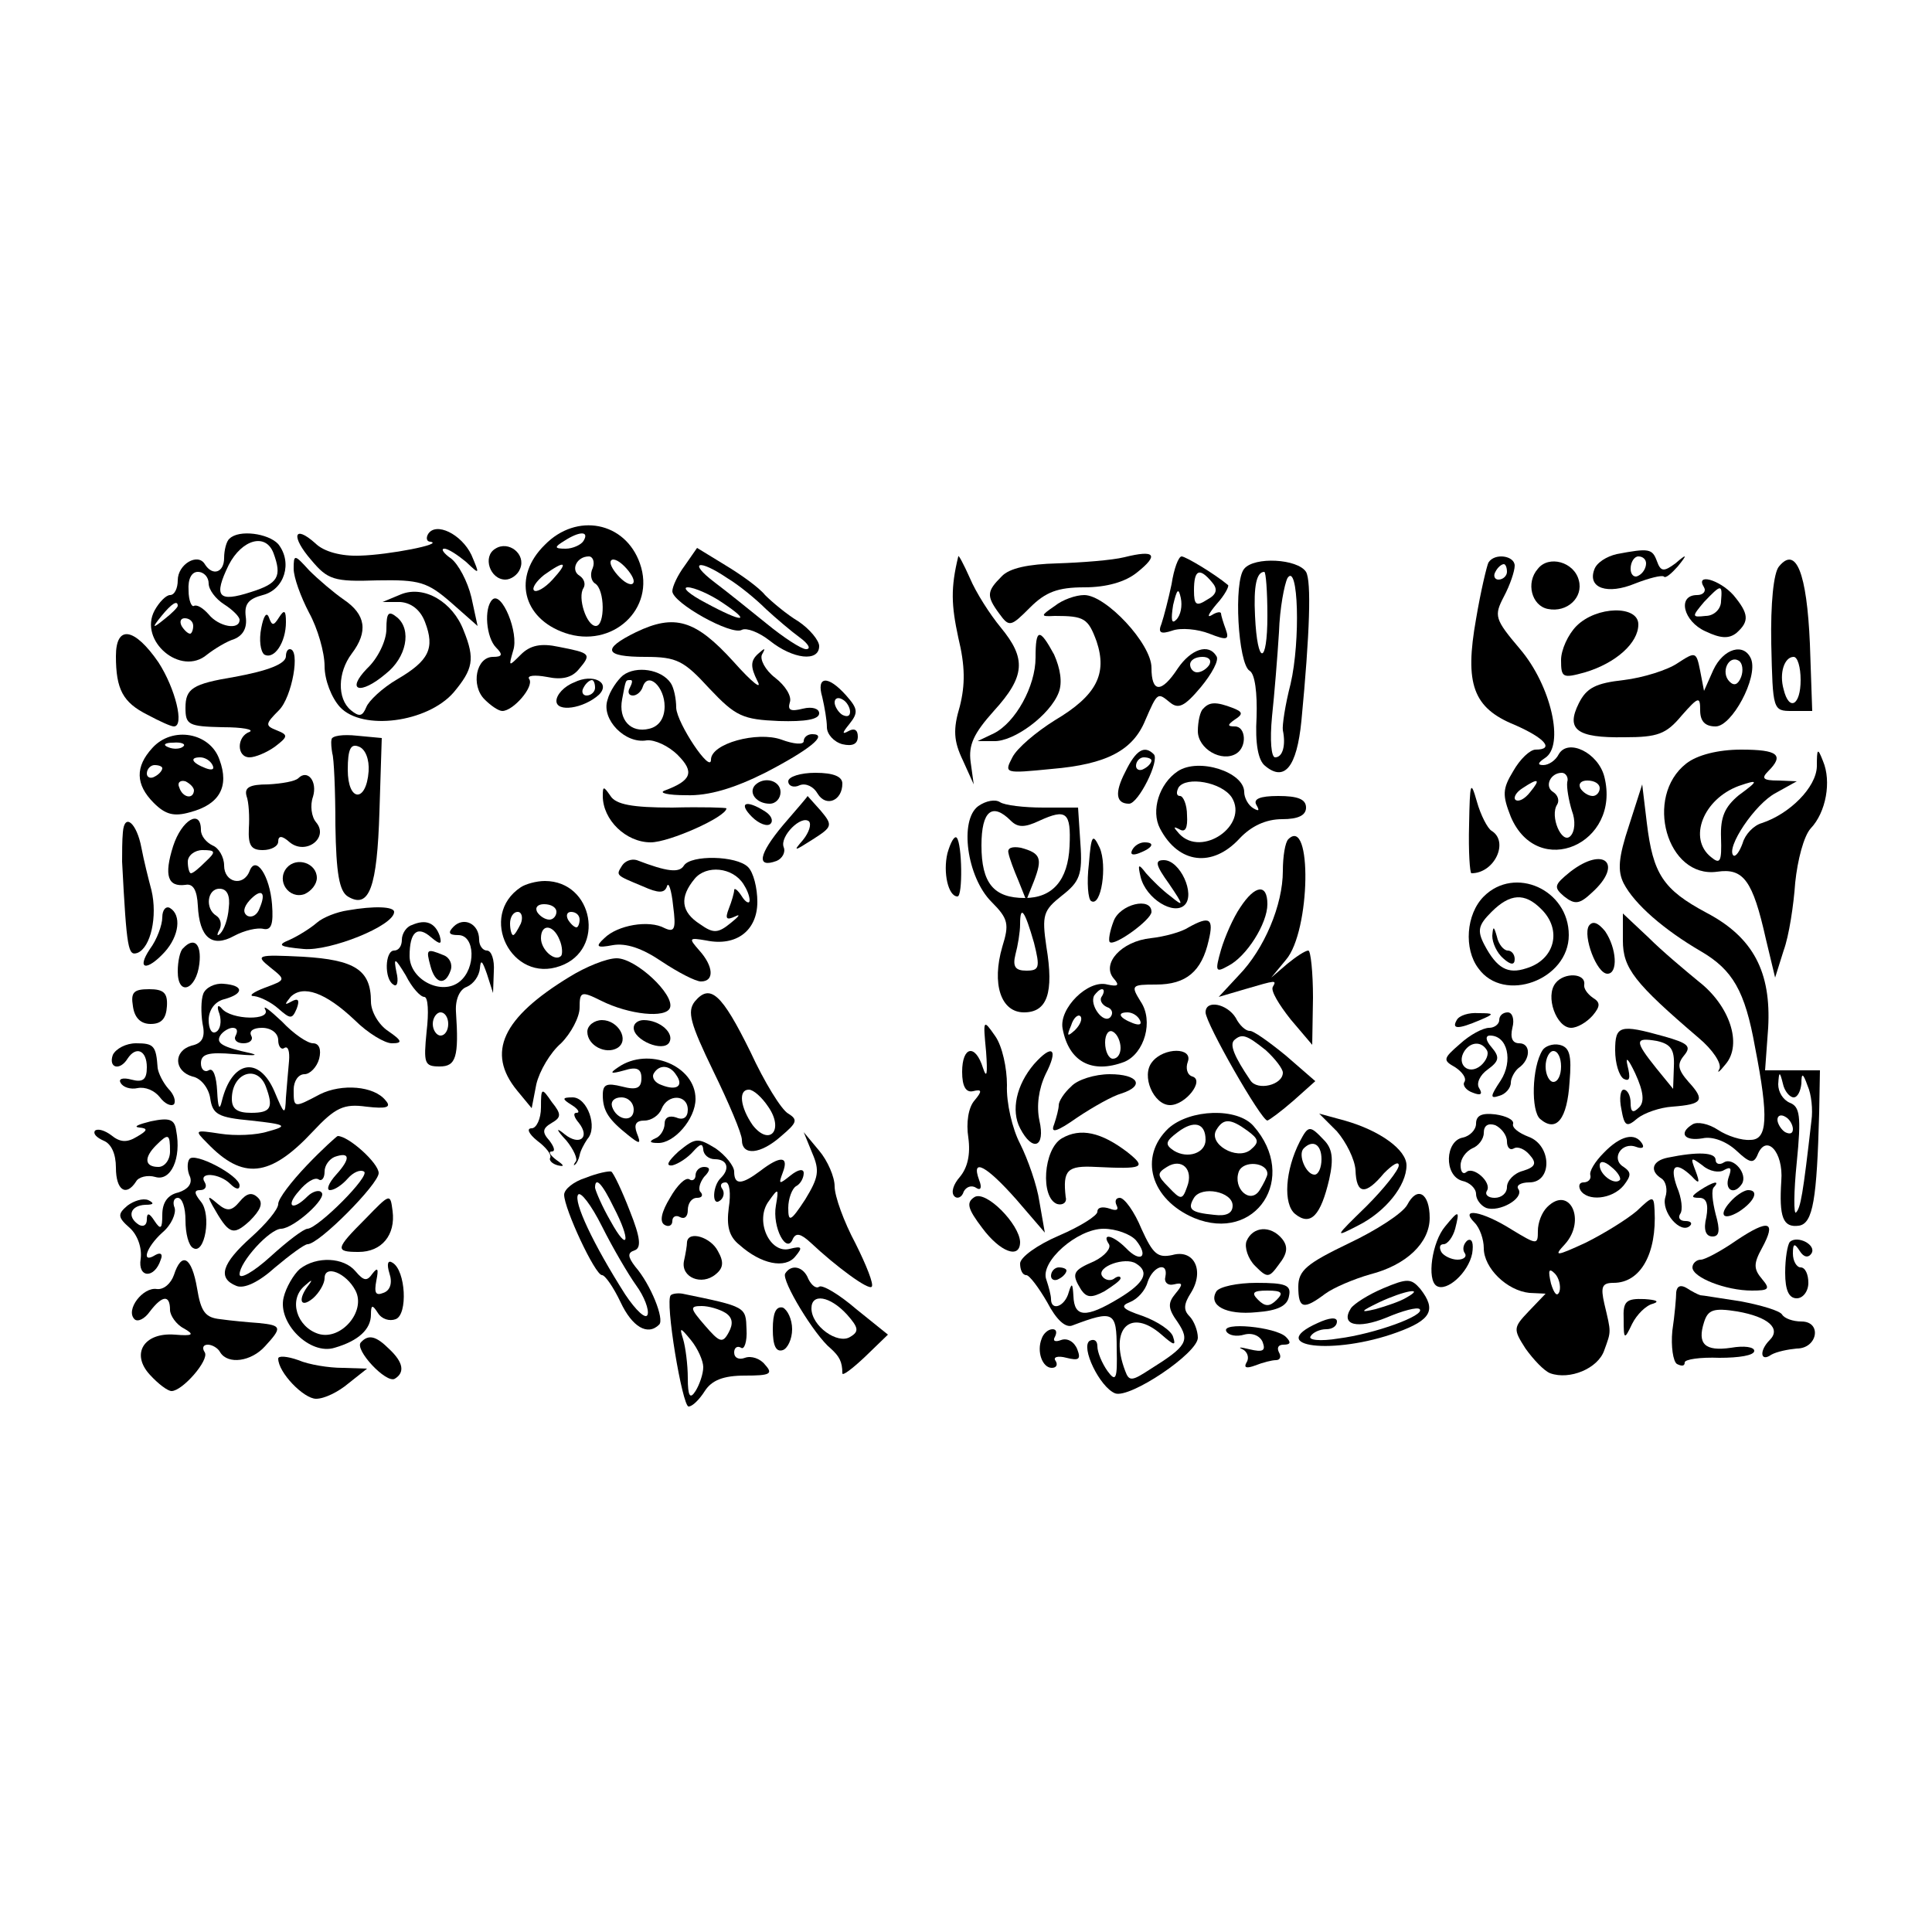 <?xml version="1.0" standalone="no"?>
<!DOCTYPE svg PUBLIC "-//W3C//DTD SVG 20010904//EN"
 "http://www.w3.org/TR/2001/REC-SVG-20010904/DTD/svg10.dtd">
<svg version="1.0" xmlns="http://www.w3.org/2000/svg"
 width="250pt" height="250pt" viewBox="0 0 250 250"
 preserveAspectRatio="xMidYMid meet">
<g transform="translate(0,250) scale(0.1,-0.1)"
fill="#000000" stroke="none">
<path d="M554 1809 c-3 -5 -2 -10 3 -10 18 -3 -54 -17 -91 -18 -24 -1 -47 5
-58 16 -28 25 -32 9 -5 -22 21 -25 29 -28 85 -26 55 1 65 -2 96 -29 l34 -30
-8 37 c-5 21 -17 43 -26 50 -10 7 -14 13 -9 13 5 0 17 -8 28 -17 18 -17 18
-17 7 9 -13 27 -46 43 -56 27z"/>
<path d="M705 1795 c-42 -41 -29 -95 26 -114 61 -21 118 31 97 90 -19 54 -82
66 -123 24z m50 5 c-3 -5 -14 -10 -23 -10 -15 0 -15 2 -2 10 20 13 33 13 25 0z
m12 -35 c-4 -8 -2 -17 3 -20 13 -8 13 -55 1 -55 -12 0 -24 37 -16 49 3 5 1 12
-5 16 -12 7 -4 25 12 25 5 0 8 -7 5 -15z m53 -17 c0 -6 -7 -5 -15 2 -8 7 -15
17 -15 22 0 6 7 5 15 -2 8 -7 15 -17 15 -22z m-105 2 c-10 -11 -21 -17 -24
-14 -3 3 3 12 13 20 28 20 32 17 11 -6z"/>
<path d="M297 1803 c-4 -3 -7 -15 -7 -25 0 -19 -15 -24 -25 -8 -9 15 -35 0
-35 -21 0 -10 -4 -19 -10 -19 -5 0 -14 -9 -20 -20 -21 -39 34 -86 68 -57 9 7
25 17 35 20 12 5 17 15 15 29 -2 16 3 23 22 28 28 7 39 42 20 66 -13 14 -51
19 -63 7z m57 -19 c11 -30 6 -39 -29 -50 -43 -14 -49 -6 -29 35 17 33 48 42
58 15z m-84 -39 c0 -8 9 -20 20 -27 11 -7 20 -16 20 -20 0 -14 -27 -9 -40 7
-7 8 -15 13 -19 11 -3 -2 -7 7 -7 20 -1 15 4 24 12 24 8 0 14 -7 14 -15z m-40
-29 c0 -2 -8 -10 -17 -17 -16 -13 -17 -12 -4 4 13 16 21 21 21 13z m20 -26 c0
-5 -2 -10 -4 -10 -3 0 -8 5 -11 10 -3 6 -1 10 4 10 6 0 11 -4 11 -10z"/>
<path d="M641 1790 c-17 -10 -7 -40 13 -40 7 0 16 6 19 14 8 19 -15 37 -32 26z"/>
<path d="M886 1768 c-9 -12 -16 -27 -16 -33 0 -15 77 -58 90 -50 6 3 22 -3 36
-14 30 -24 64 -28 64 -7 0 7 -12 22 -27 32 -15 9 -34 25 -43 34 -8 10 -32 27
-52 39 l-36 22 -16 -23z m55 -16 c15 -9 37 -27 50 -40 13 -12 33 -29 44 -37
11 -8 15 -15 8 -15 -6 0 -29 15 -51 33 -21 17 -52 42 -68 54 -34 26 -20 30 17
5z m-6 -32 c39 -26 26 -26 -22 0 -21 11 -31 20 -23 20 8 0 29 -9 45 -20z"/>
<path d="M1455 1779 c-16 -4 -56 -7 -87 -8 -37 -1 -62 -6 -72 -17 -19 -19 -20
-25 -3 -48 13 -18 15 -17 40 8 20 20 36 26 70 26 29 0 53 7 68 19 29 23 24 30
-16 20z"/>
<path d="M2092 1783 c-13 -3 -26 -11 -29 -20 -9 -24 17 -33 53 -18 18 7 34 11
37 9 2 -3 10 4 18 13 13 16 12 17 -3 4 -15 -11 -19 -11 -24 3 -6 16 -10 17
-52 9z m38 -12 c0 -6 -4 -13 -10 -16 -5 -3 -10 1 -10 9 0 9 5 16 10 16 6 0 10
-4 10 -9z"/>
<path d="M380 1764 c0 -11 9 -36 20 -57 11 -20 20 -51 20 -69 0 -18 9 -41 20
-53 29 -31 113 -20 147 19 25 30 28 43 13 80 -14 37 -51 59 -81 47 l-24 -10
23 0 c14 -1 26 -10 32 -26 13 -34 5 -50 -36 -74 -19 -11 -37 -28 -40 -36 -5
-12 -9 -13 -20 -4 -18 15 -17 49 1 73 22 29 18 51 -10 70 -13 9 -33 26 -45 38
-19 21 -20 21 -20 2z"/>
<path d="M1240 1780 c-10 -41 -9 -63 0 -105 9 -37 9 -61 2 -89 -9 -30 -8 -45
4 -70 l14 -31 -4 29 c-3 22 4 37 30 66 41 45 42 68 9 108 -14 17 -32 45 -40
64 -8 18 -15 31 -15 28z"/>
<path d="M1516 1744 c-4 -19 -10 -42 -13 -51 -5 -12 -1 -14 14 -9 11 4 33 2
48 -4 23 -9 26 -8 21 6 -3 8 -6 18 -6 20 0 3 -6 2 -12 -2 -7 -4 -4 2 6 14 11
12 17 24 15 25 -18 15 -55 37 -60 37 -4 0 -10 -16 -13 -36z m52 3 c8 -9 7 -16
-6 -23 -14 -9 -17 -7 -17 12 0 27 7 30 23 11z m-46 -49 c-6 -6 -7 0 -4 19 5
21 7 23 10 9 2 -10 0 -22 -6 -28z"/>
<path d="M1610 1764 c-14 -16 -8 -123 7 -132 7 -4 10 -29 9 -60 -2 -34 2 -56
11 -63 25 -21 41 -2 47 58 11 115 13 181 6 193 -11 17 -67 20 -80 4z m30 -61
c0 -64 -13 -65 -16 0 -2 39 2 57 12 57 2 0 4 -25 4 -57z m30 -88 c-7 -27 -11
-54 -10 -60 4 -19 0 -35 -10 -35 -5 0 -7 22 -4 53 3 28 7 77 9 109 1 31 7 62
11 70 14 21 17 -81 4 -137z"/>
<path d="M1926 1772 c-2 -4 -10 -37 -16 -73 -15 -84 -4 -115 50 -137 39 -17
52 -32 27 -32 -7 0 -20 -12 -29 -28 -14 -23 -14 -31 -3 -59 35 -82 143 -35
121 52 -8 31 -47 50 -59 29 -4 -8 -13 -14 -20 -14 -8 0 -7 3 2 9 26 16 8 94
-32 141 -33 39 -34 43 -21 68 8 15 14 33 14 40 0 13 -26 17 -34 4z m24 -12 c0
-5 -5 -10 -11 -10 -5 0 -7 5 -4 10 3 6 8 10 11 10 2 0 4 -4 4 -10z m78 -272
c-1 -7 2 -24 6 -37 5 -13 4 -27 -2 -33 -11 -11 -27 26 -17 41 3 5 1 12 -5 16
-12 7 -4 25 11 25 5 0 9 -6 7 -12z m-48 -13 c-7 -9 -15 -13 -19 -10 -3 3 1 10
9 15 21 14 24 12 10 -5z m90 5 c0 -5 -4 -10 -9 -10 -6 0 -13 5 -16 10 -3 6 1
10 9 10 9 0 16 -4 16 -10z"/>
<path d="M1990 1764 c-16 -18 -8 -48 13 -52 25 -5 46 15 40 37 -6 24 -39 33
-53 15z"/>
<path d="M2302 1767 c-7 -8 -11 -48 -10 -100 2 -86 2 -87 27 -87 l26 0 -3 87
c-4 92 -18 127 -40 100z m28 -147 c0 -33 -15 -41 -22 -12 -6 21 1 42 13 42 5
0 9 -13 9 -30z"/>
<path d="M2205 1740 c3 -5 -1 -10 -9 -10 -26 0 -18 -34 11 -47 19 -9 30 -10
40 -2 17 15 16 25 -4 49 -18 20 -50 29 -38 10z m22 -18 c0 -10 -9 -19 -20 -19
-18 -2 -18 -1 -2 18 22 23 24 24 22 1z"/>
<path d="M637 1724 c-11 -11 -8 -49 5 -62 9 -9 8 -12 -4 -12 -22 0 -29 -37
-11 -55 8 -8 18 -15 23 -15 14 0 41 31 35 41 -4 5 7 6 23 3 19 -4 32 -1 41 10
17 20 15 21 -26 29 -23 5 -37 2 -49 -10 -16 -16 -16 -16 -10 5 8 23 -15 78
-27 66z"/>
<path d="M1365 1716 c-19 -13 -19 -14 0 -13 38 0 43 -3 54 -33 14 -42 0 -70
-54 -102 -24 -15 -49 -36 -55 -48 -11 -21 -10 -21 51 -15 71 6 105 24 121 63
16 37 16 36 32 23 11 -9 19 -5 40 20 14 17 24 35 20 40 -10 17 -33 9 -50 -16
-21 -32 -34 -32 -34 1 0 31 -59 94 -87 94 -11 0 -28 -6 -38 -14z m200 -76 c-3
-5 -10 -10 -16 -10 -5 0 -9 5 -9 10 0 6 7 10 16 10 8 0 12 -4 9 -10z"/>
<path d="M338 1687 c-3 -15 -1 -30 4 -34 13 -7 28 16 28 42 0 15 -2 17 -9 6
-7 -11 -9 -11 -13 0 -3 8 -7 2 -10 -14z"/>
<path d="M500 1686 c0 -15 -11 -38 -25 -51 -28 -29 -9 -35 24 -7 27 21 34 57
15 73 -11 9 -14 7 -14 -15z"/>
<path d="M2040 1690 c-11 -11 -20 -31 -20 -44 0 -23 2 -24 31 -16 40 12 69 38
69 62 0 25 -54 24 -80 -2z"/>
<path d="M823 1682 c-45 -22 -41 -32 12 -32 41 0 50 -5 83 -41 34 -36 43 -40
90 -42 34 -1 52 2 52 10 0 6 -9 9 -21 6 -16 -4 -20 -2 -17 8 3 8 -6 22 -19 32
-13 10 -20 24 -17 30 5 9 4 9 -5 1 -10 -9 -10 -17 -1 -35 7 -13 -7 -2 -31 25
-49 54 -76 62 -126 38z"/>
<path d="M150 1651 c0 -43 9 -60 41 -76 15 -8 30 -15 34 -15 14 0 2 49 -20 83
-31 45 -55 49 -55 8z"/>
<path d="M1340 1649 c0 -37 -26 -84 -54 -98 l-21 -10 21 0 c26 -1 73 34 84 63
5 13 2 31 -6 49 -19 35 -24 34 -24 -4z"/>
<path d="M370 1651 c0 -10 -23 -19 -67 -27 -54 -9 -63 -15 -63 -40 0 -22 4
-24 48 -25 26 0 41 -3 35 -6 -17 -6 -17 -33 0 -33 7 0 22 6 33 14 17 13 17 15
2 21 -15 6 -15 8 3 26 17 17 28 79 14 79 -3 0 -5 -4 -5 -9z"/>
<path d="M2171 1642 c-13 -9 -45 -19 -70 -22 -36 -4 -48 -10 -58 -30 -17 -34
-3 -45 59 -44 43 0 54 4 74 28 22 25 24 25 24 7 0 -14 6 -21 20 -21 21 0 55
63 46 87 -9 22 -36 14 -49 -14 l-12 -27 -5 26 c-5 25 -6 25 -29 10z m82 -18
c-4 -10 -9 -12 -15 -6 -12 12 -1 35 12 27 5 -3 6 -13 3 -21z"/>
<path d="M806 1626 c-7 -6 -17 -20 -20 -32 -8 -25 23 -57 51 -52 10 1 28 -7
40 -19 22 -22 18 -33 -17 -46 -8 -3 4 -6 28 -6 29 -1 62 9 102 29 56 29 83 50
61 50 -6 0 -11 -4 -11 -9 0 -5 -13 -4 -29 2 -31 11 -91 -5 -91 -26 0 -19 -44
47 -45 67 0 12 -3 26 -7 32 -12 18 -45 23 -62 10z m9 -16 c-3 -5 -2 -10 4 -10
5 0 11 5 13 12 7 19 28 -1 28 -26 0 -15 -7 -26 -20 -29 -24 -6 -40 12 -35 38
5 26 4 25 11 25 3 0 2 -4 -1 -10z"/>
<path d="M743 1617 c-13 -5 -23 -16 -23 -24 0 -15 35 -10 55 8 16 16 -8 28
-32 16z m27 -7 c0 -5 -5 -10 -11 -10 -5 0 -7 5 -4 10 3 6 8 10 11 10 2 0 4 -4
4 -10z"/>
<path d="M1064 1598 c3 -13 6 -30 6 -39 0 -9 9 -19 20 -22 13 -3 20 0 20 10 0
9 -5 11 -12 7 -9 -5 -8 -2 1 9 12 15 11 20 -4 37 -24 27 -39 25 -31 -2z m36
-19 c0 -6 -4 -7 -10 -4 -5 3 -10 11 -10 16 0 6 5 7 10 4 6 -3 10 -11 10 -16z"/>
<path d="M1557 1583 c-4 -3 -7 -17 -7 -29 0 -23 31 -41 50 -29 14 9 12 35 -2
35 -10 0 -10 2 0 9 11 7 10 10 -3 15 -21 8 -30 8 -38 -1z"/>
<path d="M197 1532 c-22 -24 -22 -47 2 -71 15 -15 26 -18 47 -12 38 10 51 33
38 68 -12 35 -61 44 -87 15z m40 2 c-3 -3 -12 -4 -19 -1 -8 3 -5 6 6 6 11 1
17 -2 13 -5z m38 -24 c3 -6 -1 -7 -9 -4 -18 7 -21 14 -7 14 6 0 13 -4 16 -10z
m-65 -4 c0 -3 -4 -8 -10 -11 -5 -3 -10 -1 -10 4 0 6 5 11 10 11 6 0 10 -2 10
-4z m41 -29 c-1 -12 -15 -9 -19 4 -3 6 1 10 8 8 6 -3 11 -8 11 -12z"/>
<path d="M429 1543 c-1 -4 0 -12 1 -18 2 -5 4 -47 4 -93 1 -62 5 -85 16 -92
28 -17 38 12 41 110 l3 95 -32 3 c-18 2 -33 0 -33 -5z m48 -41 c-3 -41 -27
-40 -27 2 0 27 4 34 14 30 9 -3 14 -17 13 -32z"/>
<path d="M1456 1501 c-14 -27 -12 -41 5 -41 12 0 40 56 32 64 -12 12 -23 6
-37 -23z m34 15 c0 -3 -4 -8 -10 -11 -5 -3 -10 -1 -10 4 0 6 5 11 10 11 6 0
10 -2 10 -4z"/>
<path d="M2182 1512 c-55 -43 -25 -149 40 -140 34 5 46 -11 63 -87 l12 -50 11
35 c7 19 13 59 15 88 3 29 11 60 20 70 20 21 27 61 16 87 -7 18 -8 17 -8 -7
-1 -27 -35 -61 -71 -73 -11 -3 -22 -15 -25 -26 -4 -11 -9 -18 -12 -16 -10 10
28 67 55 81 l27 15 -24 1 c-20 0 -22 3 -13 12 21 21 13 28 -35 28 -30 0 -57
-7 -71 -18z m68 -41 c-18 -15 -24 -28 -23 -55 1 -31 -1 -35 -13 -25 -30 24
-10 75 36 92 26 9 26 7 0 -12z"/>
<path d="M1524 1502 c-24 -16 -35 -51 -23 -74 24 -46 68 -51 103 -13 15 16 34
25 55 25 21 0 31 5 31 15 0 11 -11 15 -36 15 -24 0 -33 -4 -28 -12 4 -7 3 -8
-4 -4 -7 4 -12 14 -12 21 0 26 -59 45 -86 27z m70 -34 c22 -36 -39 -78 -68
-47 -8 9 -8 10 0 6 8 -5 11 2 10 18 0 14 -5 25 -9 25 -5 0 -5 5 -2 11 10 15
56 7 69 -13z"/>
<path d="M386 1493 c-4 -4 -21 -7 -39 -8 -24 0 -31 -4 -28 -15 3 -8 4 -27 3
-42 -1 -22 3 -28 18 -28 11 0 20 5 20 11 0 8 5 8 15 -1 21 -17 51 6 34 26 -6
7 -8 22 -4 33 6 20 -7 36 -19 24z"/>
<path d="M1020 1489 c0 -6 7 -9 15 -5 8 3 18 -2 23 -11 11 -18 32 -9 32 13 0
9 -11 14 -35 14 -19 0 -35 -5 -35 -11z"/>
<path d="M977 1484 c-9 -10 2 -24 19 -24 8 0 14 7 14 15 0 15 -21 21 -33 9z"/>
<path d="M1901 1433 c-1 -35 1 -63 3 -63 30 0 49 41 26 55 -5 3 -14 20 -19 38
-8 28 -9 25 -10 -30z"/>
<path d="M780 1470 c0 -31 30 -60 62 -60 24 0 98 33 98 44 0 1 -32 2 -70 1
-52 0 -73 4 -80 15 -9 13 -10 13 -10 0z"/>
<path d="M2108 1432 c-14 -42 -15 -59 -7 -75 14 -27 52 -60 100 -88 41 -24 57
-51 70 -124 18 -92 16 -120 -6 -120 -11 -1 -30 5 -42 13 -12 8 -27 11 -33 7
-18 -11 -11 -22 13 -18 13 3 31 -4 44 -16 17 -16 22 -17 27 -6 11 29 34 5 31
-33 -3 -47 2 -61 23 -58 18 3 23 34 26 146 l1 55 -35 0 -36 0 4 55 c4 72 -19
117 -80 149 -56 30 -69 50 -77 116 l-6 50 -17 -53z m213 -352 c5 0 9 8 10 18
0 14 2 14 8 -3 5 -11 7 -31 5 -45 -11 -96 -14 -113 -20 -119 -3 -3 -3 26 1 65
6 60 4 72 -9 77 -9 4 -15 14 -15 24 1 17 2 17 6 1 2 -10 9 -18 14 -18z m-1
-41 c0 -6 -4 -7 -10 -4 -5 3 -10 11 -10 16 0 6 5 7 10 4 6 -3 10 -11 10 -16z"/>
<path d="M1013 1432 c-31 -37 -35 -56 -8 -46 7 3 12 11 9 18 -5 14 23 42 33
33 3 -4 0 -14 -8 -24 -13 -15 -12 -15 13 1 25 16 26 18 10 37 -9 10 -17 19
-17 19 0 -1 -14 -17 -32 -38z"/>
<path d="M1266 1457 c-25 -18 -15 -92 17 -124 22 -22 23 -29 14 -58 -14 -48
-2 -85 28 -85 30 0 39 25 29 85 -6 41 -4 47 20 66 23 18 27 27 24 68 l-3 46
-45 0 c-25 0 -50 3 -56 7 -6 4 -18 2 -28 -5z m42 -19 c9 -9 18 -9 37 0 35 16
41 11 39 -33 -2 -44 -22 -67 -58 -67 -40 0 -56 19 -56 68 0 45 14 56 38 32z
m30 -158 c8 -32 7 -36 -10 -36 -14 0 -18 5 -14 21 3 11 6 29 6 39 0 26 6 18
18 -24z"/>
<path d="M1305 1396 c1 -6 7 -22 13 -36 l10 -25 10 25 c11 29 9 36 -17 43 -11
2 -18 0 -16 -7z"/>
<path d="M973 1443 c9 -9 20 -13 24 -9 4 4 1 11 -7 16 -25 16 -35 11 -17 -7z"/>
<path d="M159 1423 c-1 -10 -1 -27 -1 -38 6 -116 8 -122 20 -118 17 7 26 47
18 81 -4 15 -10 39 -13 55 -6 32 -22 46 -24 20z"/>
<path d="M224 1405 c-12 -38 -7 -53 16 -50 10 2 15 -7 16 -27 2 -41 18 -55 47
-39 13 7 30 11 38 9 10 -2 13 6 11 32 -3 37 -21 64 -29 43 -8 -21 -33 -15 -33
7 0 11 -7 23 -15 26 -8 4 -15 12 -15 20 0 28 -25 13 -36 -21z m42 -20 c-8 -8
-16 -15 -19 -15 -2 0 -4 7 -4 15 0 8 9 15 19 15 17 0 18 -2 4 -15z m30 -60
c-1 -14 -6 -28 -11 -33 -4 -4 -5 -2 -1 5 3 6 2 14 -4 18 -15 9 -12 35 4 35 10
0 14 -9 12 -25z m40 0 c-3 -9 -10 -13 -16 -10 -6 4 -5 11 3 20 15 16 22 11 13
-10z"/>
<path d="M1226 1396 c-6 -25 1 -56 13 -56 7 0 6 68 -1 76 -3 3 -8 -6 -12 -20z"/>
<path d="M1409 1382 c-3 -24 -1 -46 3 -48 13 -8 21 46 11 69 -9 19 -11 17 -14
-21z"/>
<path d="M1667 1414 c-4 -4 -7 -22 -7 -41 0 -44 -24 -101 -57 -135 l-26 -28
34 10 c41 12 41 12 36 3 -3 -5 8 -23 23 -42 l28 -33 1 61 c0 33 -3 61 -6 61
-4 0 -16 -8 -27 -17 l-21 -18 19 23 c32 37 34 187 3 156z"/>
<path d="M1465 1400 c-3 -6 1 -7 9 -4 18 7 21 14 7 14 -6 0 -13 -4 -16 -10z"/>
<path d="M371 1377 c-14 -17 3 -41 23 -34 9 4 16 13 16 21 0 19 -26 28 -39 13z"/>
<path d="M805 1380 c-8 -13 -9 -12 27 -27 20 -9 28 -9 31 0 2 7 6 -5 8 -25 4
-30 2 -35 -11 -29 -20 11 -61 4 -78 -13 -12 -11 -10 -13 11 -9 17 3 38 -4 63
-21 21 -14 44 -26 51 -26 18 0 16 20 -2 40 -14 16 -14 17 9 13 39 -8 66 13 66
50 0 18 -5 38 -12 45 -15 15 -74 16 -83 2 -6 -10 -22 -8 -61 7 -7 2 -15 -1
-19 -7z m157 -24 c4 -6 8 -15 8 -21 0 -5 -5 -3 -10 5 -5 8 -10 12 -10 8 0 -3
-3 -14 -7 -24 -5 -13 -3 -15 8 -10 8 4 5 0 -5 -8 -17 -14 -23 -14 -40 -2 -25
16 -27 35 -7 59 15 18 49 15 63 -7z"/>
<path d="M1513 1356 c19 -28 19 -30 2 -16 -11 8 -25 22 -32 30 -10 13 -11 12
-7 -5 7 -28 43 -50 57 -36 14 14 -6 58 -27 58 -12 0 -11 -6 7 -31z"/>
<path d="M2032 1372 c-21 -17 -22 -20 -8 -32 14 -11 20 -10 36 5 41 37 16 61
-28 27z"/>
<path d="M674 1352 c-56 -37 -12 -125 51 -102 59 21 43 110 -20 110 -11 0 -25
-4 -31 -8z m46 -32 c0 -5 -4 -10 -9 -10 -6 0 -13 5 -16 10 -3 6 1 10 9 10 9 0
16 -4 16 -10z m-46 -15 c-4 -8 -8 -15 -10 -15 -2 0 -4 7 -4 15 0 8 4 15 10 15
5 0 7 -7 4 -15z m76 5 c0 -5 -2 -10 -4 -10 -3 0 -8 5 -11 10 -3 6 -1 10 4 10
6 0 11 -4 11 -10z m-26 -26 c4 -9 4 -19 2 -21 -8 -8 -26 8 -26 23 0 19 16 18
24 -2z"/>
<path d="M1920 1340 c-23 -23 -26 -68 -7 -93 33 -46 117 -15 117 43 0 59 -70
90 -110 50z m74 -16 c28 -27 18 -66 -19 -77 -24 -8 -38 0 -54 30 -10 19 -8 26
9 43 24 24 43 25 64 4z"/>
<path d="M1931 1289 c0 -9 6 -22 14 -29 10 -9 15 -9 15 -1 0 6 -4 11 -9 11 -5
0 -12 8 -14 18 -4 14 -5 14 -6 1z"/>
<path d="M1605 1326 c-9 -13 -20 -38 -25 -55 -8 -28 -7 -30 9 -21 24 12 51 55
51 80 0 27 -16 25 -35 -4z"/>
<path d="M210 1313 c0 -10 -7 -29 -16 -41 -18 -27 -4 -29 19 -4 19 21 22 48 7
57 -5 3 -10 -2 -10 -12z"/>
<path d="M450 1322 c-14 -2 -32 -9 -40 -16 -8 -7 -24 -17 -35 -22 -17 -7 -14
-9 18 -12 34 -3 117 30 117 48 0 7 -26 8 -60 2z"/>
<path d="M1441 1308 c-5 -13 -7 -25 -5 -27 6 -6 54 29 54 39 0 20 -41 10 -49
-12z"/>
<path d="M2100 1283 c0 -36 15 -55 98 -126 18 -15 30 -33 27 -40 -4 -7 0 -4 8
6 22 26 5 76 -35 107 -17 14 -47 39 -65 57 l-33 31 0 -35z"/>
<path d="M533 1303 c-7 -2 -13 -11 -13 -19 0 -8 -4 -14 -10 -14 -12 0 -13 -37
-1 -44 5 -4 7 4 4 16 -4 20 -2 19 12 -4 8 -16 19 -28 24 -28 5 0 6 -20 3 -45
-4 -41 -3 -45 17 -45 21 0 25 12 21 71 -1 16 5 29 14 32 9 4 16 14 17 24 1 12
3 10 9 -7 l8 -25 1 28 c1 15 -3 27 -9 27 -5 0 -10 6 -10 14 0 21 -20 30 -33
17 -8 -8 -6 -11 6 -11 22 0 23 -43 2 -60 -23 -19 -65 2 -65 33 0 31 10 40 28
24 12 -10 14 -9 11 2 -6 17 -18 22 -36 14z m47 -128 c0 -8 -4 -15 -10 -15 -5
0 -10 7 -10 15 0 8 5 15 10 15 6 0 10 -7 10 -15z"/>
<path d="M1538 1300 c-9 -6 -31 -12 -49 -14 -38 -4 -64 -33 -48 -52 8 -9 6
-11 -8 -8 -25 7 -63 -31 -58 -57 8 -43 38 -59 80 -43 26 11 38 53 21 78 -13
21 -12 22 20 22 39 0 59 17 68 57 7 29 1 32 -26 17z m-112 -89 c-4 -5 0 -11 6
-14 7 -2 9 -8 5 -13 -9 -10 -28 16 -21 28 3 4 7 8 10 8 3 0 3 -4 0 -9z m-35
-44 c-10 -9 -11 -8 -5 6 3 10 9 15 12 12 3 -3 0 -11 -7 -18z m84 13 c3 -6 -1
-7 -9 -4 -18 7 -21 14 -7 14 6 0 13 -4 16 -10z m-25 -36 c0 -8 -4 -14 -10 -14
-5 0 -10 9 -10 21 0 11 5 17 10 14 6 -3 10 -13 10 -21z"/>
<path d="M2056 1302 c-8 -13 10 -62 24 -62 14 0 12 33 -3 55 -9 11 -16 14 -21
7z"/>
<path d="M237 1273 c-4 -3 -7 -17 -7 -30 0 -33 24 -24 28 10 3 26 -7 35 -21
20z"/>
<path d="M350 1248 c20 -16 20 -16 -7 -26 -16 -6 -22 -11 -14 -11 8 -1 22 -8
31 -16 16 -14 18 -14 24 0 4 11 2 14 -7 9 -9 -5 -9 -4 -1 6 16 16 45 6 83 -30
17 -17 39 -30 48 -30 14 0 14 3 -5 16 -12 8 -22 25 -22 38 0 41 -21 54 -88 58
-60 3 -62 2 -42 -14z"/>
<path d="M557 1250 c6 -23 19 -26 26 -6 3 8 -1 17 -9 20 -22 9 -23 8 -17 -14z"/>
<path d="M737 1236 c-87 -53 -108 -98 -68 -147 l19 -23 6 31 c4 17 18 41 32
53 13 13 24 34 24 46 0 21 2 22 28 9 36 -18 84 -23 89 -9 6 17 -44 64 -69 64
-13 0 -40 -11 -61 -24z"/>
<path d="M2013 1228 c-14 -17 1 -58 20 -58 8 0 20 7 28 16 10 12 10 17 0 23
-7 5 -12 12 -11 17 2 15 -26 16 -37 2z"/>
<path d="M263 1214 c-3 -8 -3 -25 -1 -38 4 -18 0 -26 -14 -29 -24 -7 -23 -33
1 -40 11 -2 21 -15 23 -28 3 -21 10 -25 53 -29 46 -5 48 -7 22 -14 -15 -5 -43
-6 -62 -3 -33 5 -34 5 -17 -12 46 -48 81 -45 137 15 29 31 40 36 69 32 26 -3
33 -1 25 8 -15 19 -57 22 -85 8 -34 -18 -34 -18 -34 6 0 11 6 20 14 20 7 0 16
9 19 20 3 12 0 20 -8 20 -7 0 -25 12 -40 28 -16 15 -25 22 -22 16 9 -15 -44
-14 -56 1 -5 6 -7 3 -3 -7 3 -10 1 -20 -4 -23 -6 -4 -10 4 -10 15 0 13 8 24
20 27 26 7 26 18 -1 20 -11 1 -23 -5 -26 -13z m42 -54 c-3 -5 1 -10 10 -10 9
0 13 5 10 10 -3 6 3 10 14 10 12 0 21 -7 21 -16 0 -8 4 -13 8 -10 5 3 7 -5 6
-17 -1 -12 -3 -33 -4 -47 -1 -24 -2 -23 -15 8 -20 46 -55 40 -68 -13 -3 -13
-5 -8 -6 13 -1 19 -5 31 -11 27 -5 -3 -10 1 -10 9 0 12 9 15 43 12 23 -2 33
-2 22 1 -37 8 -46 13 -40 23 3 5 11 10 16 10 6 0 7 -4 4 -10z m39 -66 c10 -27
7 -34 -19 -34 -18 0 -25 5 -25 18 0 34 33 45 44 16z"/>
<path d="M172 1198 c2 -15 10 -23 23 -23 14 0 20 7 21 23 1 17 -4 22 -23 22
-20 0 -24 -4 -21 -22z"/>
<path d="M899 1204 c-10 -13 -6 -28 24 -90 20 -41 37 -81 37 -89 0 -21 24 -19
51 5 20 17 22 21 9 29 -9 5 -31 41 -49 80 -37 75 -52 89 -72 65z m95 -136 c21
-30 2 -52 -20 -24 -16 23 -19 46 -5 46 6 0 17 -10 25 -22z"/>
<path d="M1560 1190 c0 -14 72 -140 80 -140 3 1 18 12 34 26 l28 25 -38 33
c-22 18 -43 33 -47 32 -5 0 -13 7 -18 17 -11 18 -39 24 -39 7z m78 -49 c12
-11 22 -24 22 -29 0 -16 -33 -24 -42 -10 -21 31 -27 46 -21 52 10 9 16 7 41
-13z"/>
<path d="M1885 1180 c-7 -12 2 -12 30 0 19 8 19 9 -2 9 -12 1 -25 -3 -28 -9z"/>
<path d="M1940 1180 c0 -5 -6 -10 -13 -10 -8 0 -25 -9 -38 -21 -22 -19 -22
-21 -6 -30 9 -6 15 -14 12 -19 -3 -4 2 -11 11 -14 10 -4 13 -2 8 6 -4 6 1 17
11 24 15 11 16 16 5 29 -8 9 -8 15 -2 15 23 0 30 -33 14 -58 -14 -21 -14 -24
-2 -20 8 2 15 10 15 17 0 6 5 15 10 19 16 11 16 32 1 32 -9 0 -12 7 -9 20 3
11 0 20 -6 20 -6 0 -11 -4 -11 -10z m-16 -39 c3 -5 -1 -14 -8 -20 -16 -13 -32
2 -21 19 8 12 22 13 29 1z"/>
<path d="M760 1165 c0 -18 24 -30 39 -21 16 10 1 36 -20 36 -10 0 -19 -7 -19
-15z"/>
<path d="M820 1170 c0 -16 38 -32 46 -19 7 12 -12 29 -33 29 -7 0 -13 -4 -13
-10z"/>
<path d="M1276 1139 c2 -28 1 -36 -4 -21 -10 32 -27 28 -27 -5 0 -19 5 -27 14
-25 12 3 12 0 2 -12 -8 -9 -11 -29 -8 -48 3 -22 -1 -39 -11 -51 -8 -9 -12 -20
-7 -25 4 -4 10 -1 12 6 3 6 10 9 16 5 6 -4 8 0 4 10 -11 30 10 18 48 -25 l37
-43 -7 40 c-3 21 -15 55 -25 75 -10 19 -18 53 -17 76 0 22 -6 50 -15 63 -16
23 -16 22 -12 -20z"/>
<path d="M2090 1141 c0 -17 5 -33 11 -37 8 -4 9 1 5 17 -3 13 1 9 10 -10 11
-24 12 -37 5 -44 -8 -8 -11 -6 -11 6 0 9 -4 17 -9 17 -4 0 -6 -11 -3 -25 4
-23 7 -24 21 -12 9 7 29 14 45 15 39 3 43 8 21 32 -14 16 -15 23 -6 34 10 12
6 16 -26 25 -57 16 -63 14 -63 -18z m76 -21 l-1 -29 -22 27 c-28 35 -28 40 1
35 18 -4 23 -11 22 -33z"/>
<path d="M146 1135 c-6 -17 9 -21 19 -5 11 17 25 11 25 -11 0 -16 -5 -20 -20
-16 -11 3 -17 1 -14 -4 3 -6 13 -9 22 -7 10 2 22 -3 29 -12 6 -8 14 -12 18 -9
3 4 0 13 -7 20 -7 8 -13 20 -14 27 -2 29 -5 32 -28 32 -13 0 -26 -7 -30 -15z"/>
<path d="M1996 1141 c-14 -22 -15 -79 -3 -89 21 -18 35 0 38 48 3 35 0 45 -13
48 -9 2 -19 -2 -22 -7z m24 -21 c0 -11 -4 -20 -10 -20 -5 0 -10 9 -10 20 0 11
5 20 10 20 6 0 10 -9 10 -20z"/>
<path d="M1338 1123 c-23 -27 -30 -60 -18 -83 16 -31 33 -25 25 10 -4 19 -1
41 8 60 17 33 9 40 -15 13z"/>
<path d="M1491 1126 c-15 -18 2 -56 23 -56 20 0 45 32 29 37 -7 2 -9 11 -6 19
7 19 -31 19 -46 0z"/>
<path d="M800 1119 c-12 -8 -10 -9 8 -4 16 5 22 2 22 -10 0 -13 -6 -16 -25
-11 -20 5 -25 3 -25 -11 0 -21 8 -32 33 -52 15 -12 17 -12 11 3 -4 11 -1 16
10 16 9 0 19 7 22 15 8 20 34 19 34 -1 0 -10 -6 -14 -15 -10 -9 3 -15 0 -15
-8 0 -8 -6 -17 -12 -19 -9 -4 -7 -6 3 -6 21 -1 49 31 49 57 0 43 -61 68 -100
41z m75 -10 c10 -14 1 -21 -19 -13 -9 3 -13 10 -10 15 7 12 21 11 29 -2z m-55
-45 c0 -17 -22 -14 -28 4 -2 7 3 12 12 12 9 0 16 -7 16 -16z"/>
<path d="M1386 1094 c-9 -8 -16 -19 -16 -24 0 -5 -3 -16 -6 -25 -5 -12 3 -10
30 9 21 14 46 28 57 31 31 10 22 25 -15 25 -19 0 -42 -7 -50 -16z"/>
<path d="M700 1067 c0 -15 -6 -27 -12 -27 -7 0 -4 -7 7 -16 11 -8 19 -18 17
-22 -2 -3 2 -8 10 -10 9 -2 8 0 -2 7 -8 6 -11 11 -6 11 5 0 3 6 -3 14 -10 11
-9 16 3 23 12 7 13 11 0 27 -13 19 -14 19 -14 -7z"/>
<path d="M740 1070 c8 -5 11 -10 6 -10 -5 0 -3 -6 3 -13 15 -19 1 -30 -18 -15
-12 10 -12 7 2 -8 9 -11 15 -24 12 -27 -3 -4 -3 -6 -1 -4 2 1 5 7 6 12 1 6 6
15 10 21 14 15 0 54 -19 54 -14 0 -14 -2 -1 -10z"/>
<path d="M195 1049 c-16 -4 -23 -7 -15 -8 12 -1 11 -4 -3 -12 -13 -8 -22 -7
-33 2 -8 6 -17 9 -21 6 -3 -4 2 -9 11 -13 10 -4 16 -17 16 -35 0 -29 13 -38
26 -18 3 6 15 9 25 6 20 -6 34 24 27 60 -2 15 -9 17 -33 12z m25 -39 c0 -11
-7 -20 -15 -20 -18 0 -19 12 -3 28 16 16 18 15 18 -8z"/>
<path d="M1512 1040 c-39 -37 -23 -92 33 -116 80 -33 136 52 77 119 -21 24
-82 22 -110 -3z m48 -15 c0 -17 -23 -25 -41 -14 -12 8 -11 12 5 24 21 16 36
12 36 -10z m54 12 c15 -11 16 -15 4 -25 -18 -14 -55 8 -44 26 9 15 18 15 40
-1z m-78 -73 c-6 -17 -8 -17 -24 0 -15 15 -15 18 -2 26 19 12 35 -3 26 -26z
m104 17 c0 -3 -5 -13 -10 -21 -12 -19 -35 2 -27 24 6 15 37 12 37 -3z m-45
-41 c0 -10 -8 -14 -24 -12 -30 3 -35 7 -26 22 10 16 50 8 50 -10z"/>
<path d="M1730 1036 c12 -14 23 -36 24 -50 1 -32 13 -33 37 -4 11 11 19 16 19
10 0 -6 -19 -30 -42 -53 -41 -40 -42 -41 -11 -25 36 18 63 52 63 78 0 20 -34
45 -80 58 l-33 9 23 -23z"/>
<path d="M1910 1046 c0 -8 -8 -16 -17 -18 -23 -4 -25 -49 -1 -56 10 -2 18 -10
18 -17 0 -7 6 -15 13 -18 17 -6 49 12 42 24 -4 5 3 9 14 9 30 0 29 48 -1 59
-13 5 -22 12 -20 17 1 5 -9 10 -23 12 -17 2 -25 -1 -25 -12z m40 -23 c0 -8 4
-12 9 -9 5 3 14 -1 20 -8 10 -11 8 -16 -8 -21 -12 -3 -21 -13 -21 -21 0 -8 -7
-14 -16 -14 -8 0 -13 4 -10 9 7 11 -18 33 -27 24 -4 -3 -7 1 -7 9 0 9 7 18 15
22 8 3 15 12 15 20 0 10 6 13 15 10 8 -4 15 -13 15 -21z"/>
<path d="M1374 1027 c-24 -14 -28 -77 -6 -85 7 -2 13 2 11 9 -4 35 2 41 39 39
62 -3 66 -1 41 19 -34 26 -61 32 -85 18z"/>
<path d="M1682 1023 c-19 -37 -22 -81 -6 -94 20 -16 33 -2 44 45 6 27 4 40 -7
51 -18 19 -20 19 -31 -2z m28 -23 c0 -11 -4 -20 -9 -20 -11 0 -22 26 -14 34
12 12 23 5 23 -14z"/>
<path d="M397 992 c-20 -21 -37 -43 -37 -50 0 -7 -16 -26 -35 -43 -38 -34 -44
-53 -19 -63 10 -4 29 5 50 24 19 16 38 30 42 30 15 0 92 78 92 92 0 13 -39 48
-53 48 -1 0 -20 -17 -40 -38z m38 -12 c-10 -11 -13 -20 -8 -20 6 0 16 7 23 15
7 8 16 12 21 9 9 -5 -59 -73 -73 -74 -5 0 -26 -16 -48 -36 -22 -20 -40 -30
-40 -23 0 16 39 59 54 59 17 1 60 40 52 47 -3 4 -12 1 -18 -5 -20 -20 -29 -13
-11 7 9 11 20 18 25 15 4 -3 8 1 8 10 0 8 6 16 13 19 20 7 21 -2 2 -23z"/>
<path d="M878 1010 c-14 -13 -17 -19 -8 -18 8 2 20 10 27 18 9 10 12 11 13 3
0 -7 7 -13 15 -13 16 0 20 -12 8 -24 -11 -10 -12 -37 -2 -30 5 3 7 10 4 15 -4
5 -2 9 4 9 5 0 7 -14 4 -33 -3 -23 0 -37 14 -48 28 -25 59 -31 72 -15 10 12 9
14 -7 10 -26 -7 -46 37 -27 62 12 17 13 17 9 -6 -5 -28 14 -64 22 -43 4 8 10
7 23 -5 33 -31 75 -62 79 -57 3 3 -7 28 -21 56 -15 28 -27 61 -27 74 0 12 -9
33 -20 46 l-20 24 11 -27 c10 -23 8 -32 -9 -60 -19 -29 -22 -30 -22 -11 0 12
5 25 10 28 6 3 10 11 10 17 0 6 -7 5 -17 -3 -15 -12 -16 -12 -10 4 8 21 -3 22
-29 2 -24 -18 -34 -19 -34 -1 0 7 -11 21 -24 30 -23 14 -26 14 -48 -4z"/>
<path d="M2075 1008 c-11 -11 -19 -24 -17 -29 1 -5 -3 -9 -9 -9 -5 0 -7 -4 -4
-10 9 -15 41 -12 56 6 10 13 10 17 0 24 -17 10 -3 33 16 26 8 -3 11 -1 8 4 -9
15 -28 11 -50 -12z m21 -35 c-7 -7 -26 7 -26 19 0 6 6 6 15 -2 9 -7 13 -15 11
-17z"/>
<path d="M245 1000 c-3 -4 -3 -15 1 -23 3 -9 -3 -16 -15 -20 -14 -3 -21 -13
-21 -29 0 -18 -2 -20 -10 -8 -7 11 -10 11 -10 2 0 -7 -4 -10 -10 -7 -16 10
-12 25 8 26 11 0 12 2 4 6 -7 3 -19 -1 -27 -7 -13 -11 -13 -15 3 -29 10 -9 16
-26 14 -40 -4 -25 18 -26 26 -1 3 7 0 10 -7 6 -19 -12 -12 10 9 29 12 10 18
25 16 32 -3 7 -1 13 4 13 6 0 10 -13 10 -29 0 -17 4 -33 10 -36 15 -9 24 43
10 60 -9 11 -9 15 -1 15 7 0 9 5 6 10 -9 14 19 12 33 -2 7 -7 12 -8 12 -2 0
13 -59 44 -65 34z"/>
<path d="M2158 1002 c-20 -4 -24 -17 -8 -27 6 -4 8 -15 5 -24 -6 -19 20 -49
32 -37 3 3 1 6 -6 6 -7 0 -10 4 -7 9 4 5 2 21 -4 35 -10 28 -2 34 19 14 10
-11 11 -9 5 7 -7 18 -6 18 9 7 9 -8 22 -10 28 -6 9 5 10 2 6 -9 -6 -17 7 -24
17 -9 8 13 -11 35 -23 28 -6 -4 -11 -2 -11 3 0 10 -23 11 -62 3z"/>
<path d="M758 976 c-16 -5 -28 -15 -28 -22 0 -18 40 -104 49 -104 4 0 15 -16
24 -35 15 -32 35 -44 50 -29 7 7 -11 52 -31 75 -10 13 -10 18 -1 21 9 3 8 16
-6 51 -10 26 -21 49 -24 51 -3 1 -18 -2 -33 -8z m36 -38 c23 -44 19 -60 -4
-18 -11 19 -19 38 -20 43 0 15 9 6 24 -25z m29 -101 c11 -15 17 -32 15 -38 -2
-7 -15 5 -29 26 -42 66 -67 120 -61 129 3 5 17 -13 31 -41 14 -28 34 -62 44
-76z"/>
<path d="M900 979 c0 -5 -4 -8 -8 -5 -5 3 -16 -8 -25 -24 -11 -18 -14 -31 -7
-35 5 -3 10 -1 10 5 0 6 5 8 10 5 6 -3 10 1 10 9 0 9 5 16 12 16 6 0 8 3 5 7
-4 3 -2 12 4 20 9 9 8 13 0 13 -6 0 -11 -5 -11 -11z"/>
<path d="M2200 960 c-12 -8 -12 -10 -1 -10 9 0 12 -8 9 -25 -4 -16 -1 -25 8
-25 9 0 10 8 4 29 -4 16 -6 32 -2 35 8 9 -1 7 -18 -4z"/>
<path d="M310 945 c-10 -12 -16 -13 -28 -3 -13 11 -14 11 -7 -2 21 -37 26 -40
48 -20 14 14 18 23 11 30 -8 8 -15 6 -24 -5z"/>
<path d="M473 923 c-39 -39 -40 -43 -9 -43 30 0 48 22 44 53 -3 23 -3 23 -35
-10z"/>
<path d="M1261 951 c-11 -7 -9 -15 10 -40 23 -31 49 -41 49 -18 -1 23 -44 67
-59 58z"/>
<path d="M1821 941 c-6 -11 -40 -33 -76 -50 -54 -26 -65 -35 -65 -56 0 -29 7
-30 35 -9 11 8 37 19 58 25 47 12 77 41 77 73 0 32 -16 42 -29 17z"/>
<path d="M2242 948 c-19 -19 -14 -29 8 -16 20 13 27 28 12 28 -4 0 -13 -5 -20
-12z"/>
<path d="M1445 940 c3 -6 -1 -7 -9 -4 -9 3 -16 2 -16 -4 0 -5 -22 -19 -50 -31
-28 -12 -50 -28 -50 -36 0 -8 3 -15 8 -15 4 0 16 -16 27 -35 12 -23 24 -34 33
-30 53 20 57 18 57 -30 1 -40 -1 -44 -12 -29 -7 10 -13 24 -13 32 0 7 -4 10
-10 7 -12 -8 13 -60 33 -68 19 -7 107 52 107 72 0 9 -5 22 -11 28 -8 8 -7 16
2 30 18 29 4 57 -24 49 -19 -4 -25 1 -40 34 -9 22 -22 40 -28 40 -5 0 -7 -4
-4 -10z m25 -45 c17 -21 6 -30 -13 -10 -17 17 -32 20 -22 5 3 -5 -5 -15 -19
-22 -28 -12 -30 -16 -17 -37 7 -10 13 -11 30 -2 11 7 21 14 21 17 0 3 -4 3 -9
-1 -5 -3 -12 -1 -15 4 -7 12 30 25 44 16 18 -11 11 -25 -22 -45 -43 -26 -58
-25 -59 3 -1 16 -2 18 -6 5 -5 -19 -23 -25 -23 -9 0 5 -3 16 -6 25 -9 23 40
66 74 66 16 0 35 -7 42 -15z m38 -47 c-2 -7 3 -12 11 -10 12 3 12 0 2 -12 -10
-12 -10 -19 3 -37 16 -24 12 -31 -36 -61 -23 -15 -27 -16 -32 -2 -21 55 7 82
47 47 16 -14 19 -15 15 -3 -2 8 -20 20 -39 27 -27 9 -30 13 -17 18 10 4 20 15
23 26 7 21 27 27 23 7z"/>
<path d="M1360 849 c0 -5 5 -7 10 -4 6 3 10 8 10 11 0 2 -4 4 -10 4 -5 0 -10
-5 -10 -11z"/>
<path d="M2002 938 c-7 -7 -12 -20 -12 -31 0 -18 -1 -18 -34 2 -38 24 -68 29
-48 9 7 -7 12 -22 12 -33 0 -26 30 -55 59 -58 l21 -1 -22 -23 c-20 -21 -20
-23 -4 -48 10 -14 24 -29 32 -32 25 -9 62 6 70 30 9 25 9 22 0 60 -5 22 -3 27
12 27 35 0 56 38 53 94 -1 19 -2 19 -23 -1 -13 -11 -42 -29 -66 -41 -39 -18
-42 -18 -27 -2 28 31 6 77 -23 48z m16 -109 c-3 -8 -7 -3 -11 10 -4 17 -3 21
5 13 5 -5 8 -16 6 -23z"/>
<path d="M1870 913 c-17 -20 -24 -69 -11 -77 13 -8 41 17 46 42 2 13 0 20 -6
17 -5 -4 -7 -11 -4 -16 4 -5 -1 -9 -9 -9 -8 0 -18 5 -21 10 -3 6 -2 10 3 10 5
0 12 9 15 20 6 24 5 25 -13 3z"/>
<path d="M2247 895 c-20 -14 -41 -25 -46 -25 -6 0 -11 -5 -11 -10 0 -13 43
-30 77 -30 22 0 24 2 13 15 -11 13 -11 20 0 40 19 35 9 38 -33 10z"/>
<path d="M1613 894 c-3 -8 2 -23 11 -32 16 -16 18 -16 31 2 11 14 12 23 4 33
-15 18 -38 16 -46 -3z"/>
<path d="M889 893 c0 -5 -2 -16 -4 -25 -4 -21 23 -32 41 -17 10 8 11 16 3 30
-9 18 -38 27 -40 12z"/>
<path d="M2316 893 c-3 -4 -6 -21 -6 -40 0 -23 5 -33 15 -33 8 0 15 9 15 20 0
11 -4 20 -10 20 -5 0 -10 8 -10 18 0 13 2 14 9 3 5 -8 11 -9 15 -3 7 11 -18
24 -28 15z"/>
<path d="M225 850 c-4 -11 -13 -19 -22 -18 -18 3 -41 -27 -29 -39 4 -4 13 0
20 10 16 21 26 22 26 2 0 -7 8 -19 18 -24 14 -8 12 -10 -12 -8 -40 3 -57 -25
-32 -52 11 -12 23 -21 28 -21 14 0 49 40 43 50 -4 6 -2 10 4 10 5 0 13 -4 16
-10 10 -16 40 -12 58 8 22 24 22 27 -8 30 -14 1 -36 3 -50 5 -19 2 -25 9 -30
40 -7 41 -20 48 -30 17z"/>
<path d="M388 858 c-8 -7 -18 -24 -21 -37 -8 -33 34 -75 66 -65 31 9 47 24 47
43 0 13 2 13 9 2 5 -8 15 -11 23 -8 16 6 13 63 -4 73 -6 4 -8 -1 -4 -14 4 -12
1 -22 -8 -25 -10 -4 -12 0 -9 16 3 15 2 18 -5 9 -7 -10 -11 -10 -22 3 -15 18
-50 20 -72 3z m72 -28 c14 -27 -19 -65 -48 -56 -28 9 -39 44 -18 62 9 8 11 9
6 2 -15 -19 -12 -32 5 -18 8 7 15 19 15 26 0 18 28 7 40 -16z"/>
<path d="M1016 852 c-5 -9 38 -80 59 -97 11 -10 15 -17 15 -32 0 -4 13 6 29
21 l30 29 -41 33 c-22 19 -44 32 -48 29 -4 -3 -10 2 -14 10 -6 16 -22 20 -30
7z m80 -53 c15 -17 16 -22 4 -29 -16 -10 -50 14 -50 37 0 20 24 16 46 -8z"/>
<path d="M1790 833 c-19 -8 -38 -20 -42 -26 -14 -22 9 -27 46 -12 21 9 40 14
43 11 8 -8 -58 -32 -105 -38 -24 -4 -40 -2 -36 3 3 5 12 9 20 9 8 0 14 4 14
10 0 6 -10 5 -25 -2 -69 -31 21 -42 103 -12 44 16 51 29 30 56 -12 14 -17 14
-48 1z m30 -12 c-8 -5 -26 -11 -40 -15 -21 -5 -20 -3 5 9 32 15 60 20 35 6z"/>
<path d="M1574 829 c-11 -18 12 -31 52 -27 27 2 40 8 42 21 3 14 -4 17 -42 17
-25 0 -48 -5 -52 -11z m78 -11 c-9 -9 -15 -9 -24 0 -9 9 -7 12 12 12 19 0 21
-3 12 -12z"/>
<path d="M2169 828 c0 -7 -2 -30 -5 -50 -2 -20 1 -40 6 -43 6 -3 10 -3 10 2 0
4 20 7 45 6 25 0 45 3 45 9 0 5 -13 7 -30 4 -34 -5 -44 5 -35 33 5 16 12 19
43 14 40 -7 57 -22 42 -37 -14 -14 -12 -29 2 -19 7 4 22 7 33 8 27 0 33 35 6
35 -11 0 -22 4 -25 9 -3 5 -27 12 -53 17 -27 4 -50 8 -53 8 -3 1 -11 5 -17 9
-8 5 -13 3 -14 -5z"/>
<path d="M868 824 c-8 -7 15 -144 23 -144 5 0 14 9 21 20 9 14 24 20 52 20 32
0 37 2 26 14 -6 8 -18 12 -26 9 -8 -3 -14 0 -14 7 0 6 4 9 9 6 4 -3 8 8 7 24
-1 29 0 29 -83 46 -6 1 -13 0 -15 -2z m71 -23 c9 -6 10 -14 4 -25 -8 -15 -12
-13 -31 9 -19 22 -20 25 -4 25 9 0 23 -4 31 -9z m-29 -70 c0 -9 -5 -23 -10
-31 -7 -11 -10 -7 -10 17 0 17 -3 40 -6 50 -5 16 -4 16 10 -1 9 -11 16 -27 16
-35z"/>
<path d="M2101 793 c0 -27 1 -27 11 -6 6 12 18 24 27 26 9 3 4 5 -11 6 -24 1
-28 -3 -27 -26z"/>
<path d="M1000 780 c0 -21 4 -30 13 -27 6 2 12 14 12 27 0 13 -6 25 -12 28 -9
2 -13 -7 -13 -28z"/>
<path d="M1587 777 c3 -5 13 -7 23 -4 11 3 21 -2 24 -10 4 -11 0 -13 -17 -9
-12 3 -16 3 -9 0 6 -3 9 -11 5 -17 -4 -7 0 -8 11 -4 10 4 22 7 27 7 6 0 7 5 4
10 -3 6 -1 10 6 10 9 0 10 3 3 10 -13 13 -85 20 -77 7z"/>
<path d="M1348 768 c-7 -17 1 -38 13 -38 6 0 8 4 5 9 -4 5 3 7 14 4 16 -4 19
-2 14 11 -4 10 -13 15 -21 12 -8 -3 -11 -1 -8 4 3 6 2 10 -3 10 -6 0 -12 -6
-14 -12z"/>
<path d="M467 763 c-9 -9 33 -54 44 -47 13 8 11 21 -7 38 -17 17 -27 20 -37 9z"/>
<path d="M360 742 c0 -18 33 -52 49 -52 11 0 29 9 42 20 l24 19 -32 1 c-17 0
-43 4 -57 10 -14 5 -26 6 -26 2z"/>
</g>
</svg>
